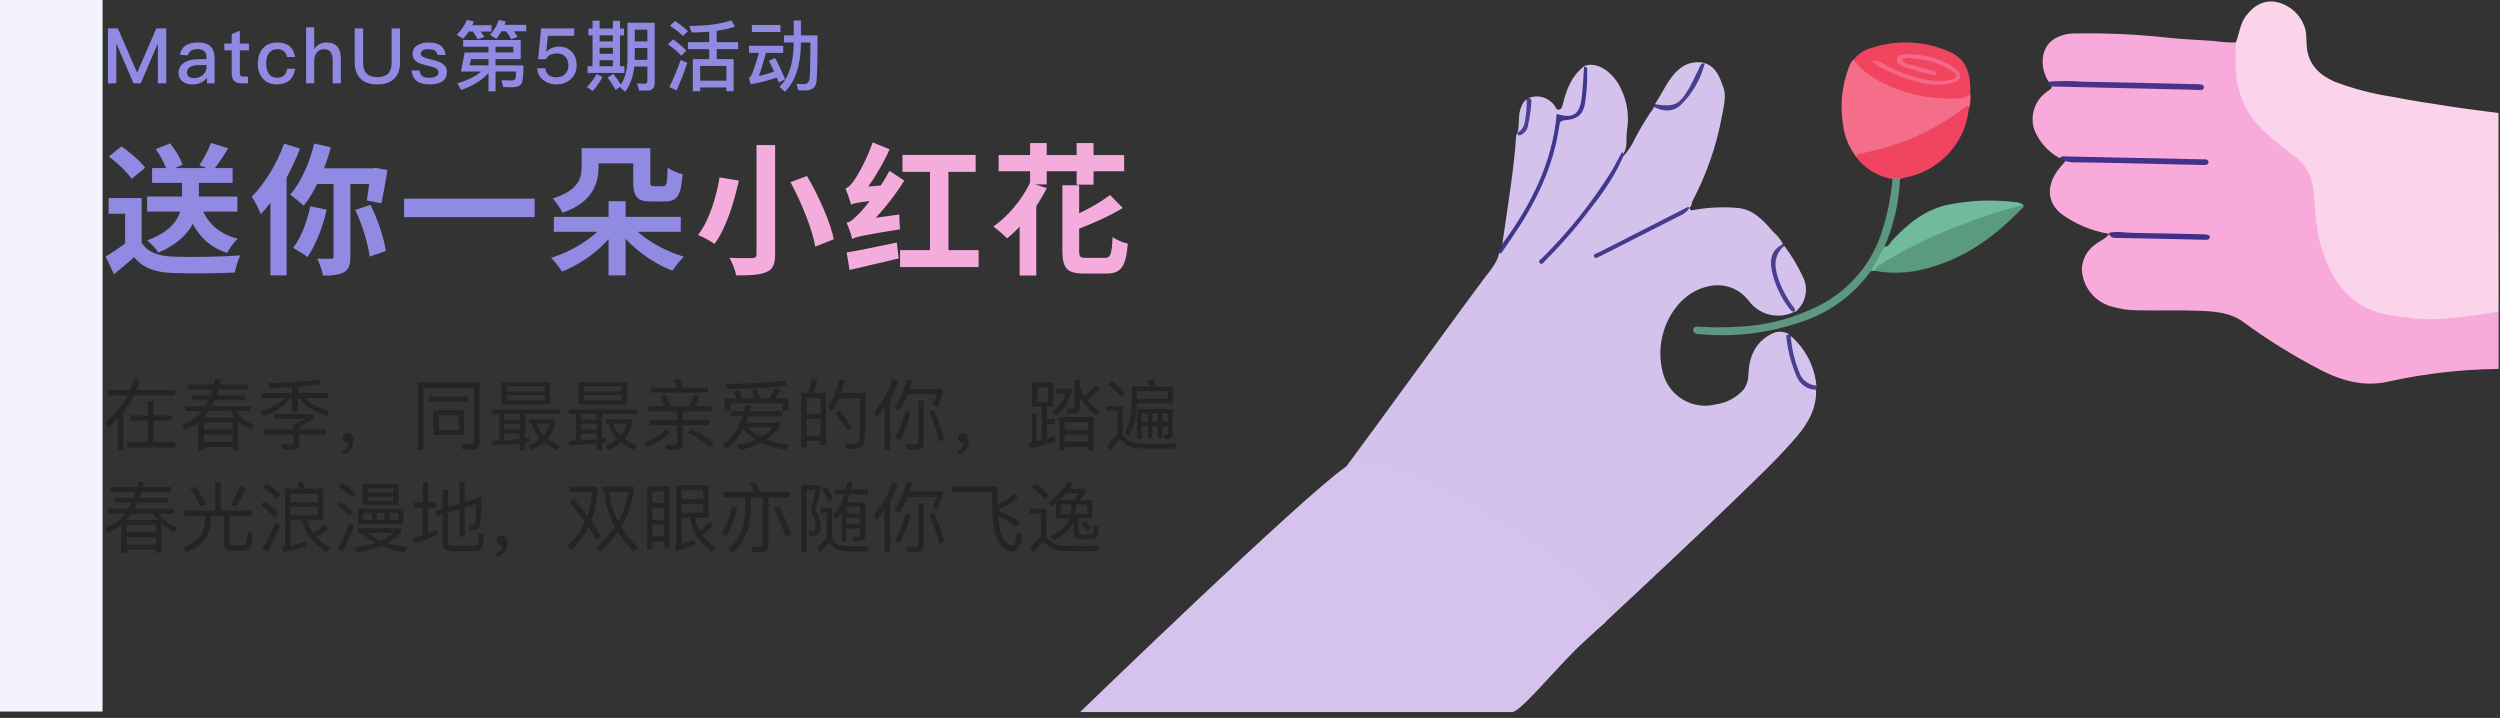 <svg width="390" height="112" viewBox="0 0 390 112" fill="none" xmlns="http://www.w3.org/2000/svg">
<rect x="0" y="0" width="390" height="112" fill="#333333" stroke="none"/>
<rect width="16" height="111" fill="#F3F4FB"/>
<path d="M20.308 64.788V65.628H23.056V68.94H19.816V69.792H27.34V68.94H23.932V65.628H26.8V64.788H23.932V62.556H23.056V64.788H20.308ZM18.376 65.316V70.236H19.228V64.332C19.876 63.516 20.44 62.628 20.908 61.68H27.328V60.828H21.292C21.508 60.312 21.688 59.772 21.856 59.22L20.956 59.112C20.788 59.7 20.572 60.276 20.332 60.828H16.84V61.68H19.924C19.084 63.276 17.92 64.692 16.42 65.928L16.96 66.636C17.464 66.216 17.932 65.772 18.376 65.316ZM29.284 59.976V60.732H33.172C33.076 61.044 32.968 61.356 32.86 61.668H29.872V62.424H32.536C32.38 62.748 32.212 63.06 32.032 63.36H28.888V64.128H31.492C30.676 65.148 29.656 65.892 28.42 66.372L28.852 67.092C29.596 66.78 30.292 66.372 30.916 65.868V70.248H31.768V69.732H36.304V70.224H37.156V65.676C37.708 66.192 38.392 66.648 39.232 67.044L39.604 66.276C38.32 65.748 37.372 65.028 36.772 64.128H39.112V63.36H32.992C33.16 63.06 33.316 62.748 33.46 62.424H38.164V61.668H33.76C33.868 61.38 33.976 61.068 34.072 60.732H38.716V59.976H34.276C34.336 59.712 34.396 59.448 34.444 59.184L33.556 59.1L33.376 59.976H29.284ZM36.616 65.124H31.72C31.996 64.824 32.26 64.488 32.512 64.128H35.932C36.112 64.464 36.34 64.8 36.616 65.124ZM31.768 68.964V67.788H36.304V68.964H31.768ZM31.768 67.032V65.88H36.304V67.032H31.768ZM45.556 60.408V61.308H40.852V62.1H44.416C43.72 62.868 42.46 63.552 40.636 64.164L41.104 64.92C43.156 64.128 44.548 63.18 45.292 62.1H45.556V64.14H46.444V62.1H46.708C47.524 63.252 48.952 64.176 50.992 64.884L51.376 64.08C49.624 63.6 48.352 62.94 47.548 62.1H51.148V61.308H46.444V60.348C47.812 60.252 49 60.096 50.032 59.904L49.648 59.232C47.56 59.568 44.944 59.748 41.8 59.76L42.052 60.492C43.3 60.492 44.476 60.456 45.556 60.408ZM41.08 66.996V67.788H45.832V68.88C45.832 69.204 45.652 69.372 45.316 69.372C44.812 69.372 44.344 69.36 43.912 69.348L44.128 70.128H45.616C46.336 70.128 46.708 69.804 46.708 69.156V67.788H50.908V66.996H46.708V66.624C47.5 66.204 48.22 65.772 48.868 65.34V64.584H42.796V65.34H47.716C47.284 65.58 46.66 65.904 45.832 66.288V66.996H41.08ZM54.232 67.572C53.992 67.572 53.812 67.632 53.668 67.776C53.524 67.908 53.452 68.088 53.452 68.316C53.452 68.52 53.524 68.7 53.668 68.844C53.812 68.988 53.98 69.06 54.184 69.06C54.304 69.06 54.4 69.036 54.448 69.012C54.448 69.3 54.364 69.564 54.184 69.816C53.992 70.056 53.74 70.236 53.428 70.344V70.932C53.932 70.8 54.352 70.536 54.664 70.152C54.976 69.744 55.132 69.276 55.132 68.748C55.132 68.4 55.048 68.124 54.892 67.908C54.724 67.68 54.496 67.572 54.232 67.572ZM73.768 70.152C74.464 70.152 74.812 69.756 74.812 68.976V59.664H65.188V70.188H66.052V60.504H73.948V68.784C73.948 69.144 73.792 69.324 73.492 69.324L71.932 69.288L72.172 70.152H73.768ZM66.928 61.884V62.688H73.084V61.884H66.928ZM67.6 63.984V67.848H72.412V63.984H67.6ZM71.572 67.08H68.44V64.764H71.572V67.08ZM76.72 63.876V64.572H77.872V68.724L76.756 68.772L76.864 69.516C78.532 69.42 79.936 69.3 81.076 69.168V70.224H81.916V69.06C82.156 69.012 82.396 68.976 82.612 68.94V68.256C82.396 68.292 82.156 68.328 81.916 68.364V64.572H87.304V63.876H76.72ZM78.652 68.688V67.656H81.076V68.472C80.356 68.556 79.54 68.628 78.652 68.688ZM78.652 67.02V66.12H81.076V67.02H78.652ZM78.652 65.472V64.572H81.076V65.472H78.652ZM78.244 59.628V63.084H85.828V59.628H78.244ZM85 62.46H79.072V61.656H85V62.46ZM79.072 61.044V60.276H85V61.044H79.072ZM82.924 66.084C83.164 66.96 83.608 67.74 84.28 68.436C83.764 68.868 83.14 69.228 82.42 69.54L82.864 70.212C83.644 69.876 84.316 69.468 84.868 68.988C85.408 69.432 86.08 69.84 86.872 70.212L87.316 69.492C86.572 69.18 85.948 68.832 85.42 68.436C85.996 67.764 86.404 66.972 86.632 66.048V65.376H82.54V66.084H82.924ZM84.808 67.92C84.256 67.38 83.884 66.768 83.668 66.084H85.852C85.636 66.756 85.288 67.368 84.808 67.92ZM88.72 63.876V64.572H89.872V68.724L88.756 68.772L88.864 69.516C90.532 69.42 91.936 69.3 93.076 69.168V70.224H93.916V69.06C94.156 69.012 94.396 68.976 94.612 68.94V68.256C94.396 68.292 94.156 68.328 93.916 68.364V64.572H99.304V63.876H88.72ZM90.652 68.688V67.656H93.076V68.472C92.356 68.556 91.54 68.628 90.652 68.688ZM90.652 67.02V66.12H93.076V67.02H90.652ZM90.652 65.472V64.572H93.076V65.472H90.652ZM90.244 59.628V63.084H97.828V59.628H90.244ZM97 62.46H91.072V61.656H97V62.46ZM91.072 61.044V60.276H97V61.044H91.072ZM94.924 66.084C95.164 66.96 95.608 67.74 96.28 68.436C95.764 68.868 95.14 69.228 94.42 69.54L94.864 70.212C95.644 69.876 96.316 69.468 96.868 68.988C97.408 69.432 98.08 69.84 98.872 70.212L99.316 69.492C98.572 69.18 97.948 68.832 97.42 68.436C97.996 67.764 98.404 66.972 98.632 66.048V65.376H94.54V66.084H94.924ZM96.808 67.92C96.256 67.38 95.884 66.768 95.668 66.084H97.852C97.636 66.756 97.288 67.368 96.808 67.92ZM107.824 66.876L107.392 67.524C108.568 68.076 109.732 68.844 110.86 69.804L111.316 69.072C110.26 68.208 109.096 67.476 107.824 66.876ZM103.996 66.876C103.108 67.74 101.992 68.436 100.636 68.964L100.996 69.744C102.412 69.144 103.6 68.388 104.536 67.488L103.996 66.876ZM106.048 59.136L105.136 59.28C105.316 59.64 105.484 60.036 105.64 60.468H101.572V61.248H110.452V60.468H106.516C106.372 59.964 106.216 59.52 106.048 59.136ZM100.996 63.36V64.176H105.628V65.556H101.368V66.336H105.628V68.856C105.628 69.24 105.436 69.432 105.052 69.432C104.656 69.432 104.236 69.408 103.804 69.372L103.984 70.2H105.352C106.096 70.2 106.48 69.828 106.48 69.084V66.336H110.632V65.556H106.48V64.176H111.016V63.36H108.364C108.628 62.928 108.88 62.424 109.108 61.872L108.28 61.584C108.052 62.208 107.788 62.796 107.476 63.36H104.644C104.38 62.676 104.104 62.088 103.792 61.608L102.988 61.908C103.288 62.364 103.54 62.856 103.756 63.36H100.996ZM122.98 62.148H120.964C121.228 61.764 121.468 61.332 121.684 60.84L120.856 60.54C120.64 61.104 120.376 61.644 120.064 62.148H118.528C118.396 61.644 118.252 61.188 118.096 60.792L117.256 60.924C117.412 61.284 117.556 61.692 117.688 62.148H115.72C115.588 61.68 115.456 61.26 115.324 60.888L114.472 61.02C114.616 61.368 114.748 61.74 114.868 62.148H113.044V64.128H113.932V62.928H122.092V64.128H122.98V62.148ZM122.332 59.376C119.908 59.7 116.848 59.868 113.164 59.88L113.428 60.684C117.316 60.684 120.424 60.492 122.764 60.132L122.332 59.376ZM116.236 63.228C116.176 63.54 116.116 63.84 116.044 64.152H113.968V64.944H115.828C115.228 66.84 114.196 68.292 112.756 69.324L113.176 70.068C114.292 69.324 115.192 68.304 115.888 66.984C116.512 67.596 117.208 68.124 117.976 68.58C117.124 68.988 116.14 69.276 115.024 69.456L115.408 70.224C116.62 70.008 117.76 69.6 118.816 69.024C119.968 69.588 121.24 69.972 122.656 70.164L123.04 69.384C121.792 69.24 120.652 68.952 119.596 68.544C120.4 67.992 121.084 67.332 121.648 66.576V65.928H116.368C116.488 65.616 116.596 65.28 116.704 64.944H122.068V64.152H116.92C116.98 63.888 117.04 63.624 117.088 63.336L116.236 63.228ZM116.536 66.672H120.616C120.1 67.212 119.476 67.704 118.744 68.16C117.94 67.752 117.208 67.248 116.536 66.672ZM128.848 61.272H126.916C127.156 60.672 127.336 60.012 127.48 59.304L126.616 59.184C126.508 59.904 126.34 60.6 126.1 61.272H124.984V69.804H125.824V68.772H128.008V69.456H128.848V61.272ZM125.824 67.968V65.34H128.008V67.968H125.824ZM125.824 64.56V62.088H128.008V64.56H125.824ZM130.936 64.056L130.24 64.488C131.068 65.472 131.728 66.36 132.22 67.152L132.904 66.672C132.448 65.928 131.8 65.052 130.936 64.056ZM135.052 61.284H131.224C131.44 60.66 131.608 59.988 131.752 59.28L130.9 59.172C130.588 60.876 130.024 62.316 129.184 63.492L129.7 64.176C130.168 63.564 130.564 62.88 130.9 62.124H134.2C134.176 65.58 134.128 67.656 134.056 68.328C133.96 68.94 133.636 69.252 133.072 69.252C132.7 69.252 132.268 69.24 131.764 69.216L131.968 70.008C132.544 70.032 132.952 70.056 133.192 70.056C134.2 70.056 134.752 69.588 134.872 68.676C134.992 67.74 135.052 65.268 135.052 61.284ZM137.992 63.54V70.2H138.856V62.208C139.336 61.368 139.732 60.468 140.044 59.52L139.24 59.136C138.652 61.032 137.704 62.724 136.408 64.188L136.684 65.1C137.152 64.608 137.584 64.092 137.992 63.54ZM145.72 63.972L144.952 64.224C145.54 65.568 146.08 67.128 146.56 68.88L147.316 68.544C146.86 66.912 146.332 65.388 145.72 63.972ZM141.592 61.5H146.14C145.96 62.124 145.732 62.676 145.456 63.18L146.284 63.42C146.584 62.7 146.824 61.968 147.016 61.224V60.66H141.904C142.048 60.24 142.192 59.796 142.312 59.328L141.496 59.16C141.088 60.78 140.428 62.256 139.516 63.588L140.26 64.044C140.764 63.276 141.208 62.436 141.592 61.5ZM143.092 70.116C143.752 70.116 144.088 69.78 144.088 69.108V62.508H143.248V68.892C143.248 69.204 143.092 69.36 142.792 69.36C142.336 69.36 141.844 69.336 141.34 69.3L141.52 70.116H143.092ZM141.292 64.068C140.8 65.82 140.224 67.26 139.576 68.388L140.38 68.676C141.076 67.416 141.64 65.952 142.072 64.284L141.292 64.068ZM150.232 67.572C149.992 67.572 149.812 67.632 149.668 67.776C149.524 67.908 149.452 68.088 149.452 68.316C149.452 68.52 149.524 68.7 149.668 68.844C149.812 68.988 149.98 69.06 150.184 69.06C150.304 69.06 150.4 69.036 150.448 69.012C150.448 69.3 150.364 69.564 150.184 69.816C149.992 70.056 149.74 70.236 149.428 70.344V70.932C149.932 70.8 150.352 70.536 150.664 70.152C150.976 69.744 151.132 69.276 151.132 68.748C151.132 68.4 151.048 68.124 150.892 67.908C150.724 67.68 150.496 67.572 150.232 67.572ZM160.972 59.676V63.468H162.52V68.652C162.256 68.724 161.98 68.784 161.692 68.856V64.476H160.972V69.012L160.444 69.12L160.684 69.948C162.172 69.624 163.468 69.264 164.596 68.88V68.04C164.188 68.184 163.756 68.316 163.312 68.436V66.156H164.548V65.364H163.312V63.468H164.308V59.676H160.972ZM163.492 62.676H161.788V60.456H163.492V62.676ZM166.084 67.788H169.756V68.904H166.084V67.788ZM169.756 69.708V70.224H170.596V65.04H165.244V70.224H166.084V69.708H169.756ZM169.756 67.044H166.084V65.82H169.756V67.044ZM167.56 64.5C168.172 64.5 168.484 64.176 168.484 63.528V61.908C169.048 63.012 169.924 63.984 171.112 64.848L171.604 64.14C170.788 63.66 170.116 63.084 169.564 62.388C170.236 61.908 170.896 61.32 171.532 60.624L170.884 60.132C170.368 60.756 169.792 61.308 169.144 61.8C168.88 61.392 168.664 60.96 168.484 60.504V59.22H167.668V63.312C167.668 63.624 167.536 63.78 167.284 63.78C167.008 63.78 166.72 63.756 166.42 63.72L166.6 64.5H167.56ZM164.704 60.636V61.38H166.276C165.88 62.592 165.16 63.528 164.128 64.188L164.608 64.848C165.856 64.02 166.696 62.82 167.116 61.248V60.636H164.704ZM173.44 59.388L172.852 59.952C173.692 60.624 174.352 61.26 174.832 61.86L175.432 61.26C174.892 60.636 174.232 60.012 173.44 59.388ZM180.508 69.996H183.256L183.46 69.156C183.148 69.18 182.692 69.192 182.116 69.204C181.528 69.204 180.952 69.216 180.388 69.216C179.452 69.216 178.66 69.204 178.024 69.192C177.304 69.168 176.764 69.084 176.392 68.928C176.056 68.76 175.744 68.496 175.456 68.16C175.36 68.052 175.264 67.968 175.168 67.896V63.36H172.648V64.152H174.34V67.836C173.86 68.052 173.308 68.652 172.684 69.636L173.332 70.224C173.98 69.144 174.448 68.604 174.736 68.604C174.88 68.604 175.036 68.7 175.204 68.904C175.576 69.336 175.996 69.624 176.476 69.768C176.956 69.888 177.592 69.96 178.36 69.972C179.128 69.984 179.848 69.996 180.508 69.996ZM182.212 68.508C182.704 68.508 182.956 68.256 182.956 67.752V63.816H177.364V68.508H178.096V66.492H179.056V68.376H179.728V66.492H180.616V68.376H181.288V66.492H182.224V67.596C182.224 67.764 182.14 67.848 181.972 67.848L181.492 67.812L181.684 68.508H182.212ZM178.096 65.796V64.536H179.056V65.796H178.096ZM179.728 64.536H180.616V65.796H179.728V64.536ZM181.288 64.536H182.224V65.796H181.288V64.536ZM182.212 61.032V62.208H177.34V61.032H182.212ZM177.328 62.916H182.98V60.288H180.244C180.124 59.856 179.992 59.484 179.872 59.148L178.972 59.292C179.14 59.592 179.284 59.928 179.404 60.288H176.548V62.628C176.536 64.632 176.2 66.276 175.528 67.548L176.128 68.088C176.884 66.648 177.28 64.92 177.328 62.916ZM17.284 75.976V76.732H21.172C21.076 77.044 20.968 77.356 20.86 77.668H17.872V78.424H20.536C20.38 78.748 20.212 79.06 20.032 79.36H16.888V80.128H19.492C18.676 81.148 17.656 81.892 16.42 82.372L16.852 83.092C17.596 82.78 18.292 82.372 18.916 81.868V86.248H19.768V85.732H24.304V86.224H25.156V81.676C25.708 82.192 26.392 82.648 27.232 83.044L27.604 82.276C26.32 81.748 25.372 81.028 24.772 80.128H27.112V79.36H20.992C21.16 79.06 21.316 78.748 21.46 78.424H26.164V77.668H21.76C21.868 77.38 21.976 77.068 22.072 76.732H26.716V75.976H22.276C22.336 75.712 22.396 75.448 22.444 75.184L21.556 75.1L21.376 75.976H17.284ZM24.616 81.124H19.72C19.996 80.824 20.26 80.488 20.512 80.128H23.932C24.112 80.464 24.34 80.8 24.616 81.124ZM19.768 84.964V83.788H24.304V84.964H19.768ZM19.768 83.032V81.88H24.304V83.032H19.768ZM33.556 75.208V79.66H28.768V80.512H32.032V80.596C32.008 81.832 31.744 82.84 31.264 83.608C30.736 84.352 29.824 84.94 28.504 85.396L28.996 86.164C30.352 85.696 31.336 85.048 31.936 84.208C32.548 83.296 32.872 82.096 32.908 80.596V80.512H34.936V84.712C34.936 85.492 35.296 85.888 36.04 85.888H37.912C38.392 85.888 38.74 85.768 38.956 85.528C39.196 85.264 39.364 84.496 39.448 83.224L38.62 82.96C38.572 83.992 38.476 84.604 38.332 84.82C38.212 84.988 38.02 85.072 37.756 85.072H36.304C35.968 85.072 35.8 84.892 35.8 84.532V80.512H39.244V79.66H34.444V75.208H33.556ZM37.54 75.784C37.144 76.72 36.616 77.68 35.956 78.64L36.736 79.036C37.396 78.112 37.936 77.152 38.344 76.168L37.54 75.784ZM30.496 75.892L29.68 76.276C30.268 77.092 30.832 78.004 31.36 79.036L32.164 78.64C31.636 77.644 31.084 76.732 30.496 75.892ZM50.584 81.844C50.032 82.42 49.444 82.864 48.832 83.152C48.424 82.552 48.148 81.892 47.98 81.172H50.404V76.24H47.692C47.512 75.832 47.32 75.46 47.128 75.148L46.264 75.292C46.468 75.58 46.66 75.892 46.828 76.24H44.464V84.964C44.464 85.144 44.308 85.276 44.008 85.348L44.2 86.128C45.7 85.84 46.948 85.54 47.932 85.228L47.74 84.448C46.924 84.736 46.108 84.976 45.292 85.168V81.172H47.176C47.62 83.296 48.904 84.964 51.028 86.164L51.496 85.432C50.608 84.964 49.876 84.412 49.312 83.764C50.008 83.452 50.62 82.996 51.16 82.42L50.584 81.844ZM41.56 75.376L40.948 75.976C41.896 76.624 42.64 77.224 43.18 77.8L43.792 77.176C43.192 76.576 42.448 75.976 41.56 75.376ZM41.26 78.196L40.648 78.784C41.548 79.432 42.256 80.044 42.76 80.62L43.372 80.008C42.808 79.408 42.1 78.796 41.26 78.196ZM42.952 81.532C42.364 82.948 41.68 84.34 40.9 85.696L41.764 86.068C42.484 84.748 43.132 83.344 43.72 81.844L42.952 81.532ZM45.292 79.096H49.564V80.392H45.292V79.096ZM49.564 78.352H45.292V77.032H49.564V78.352ZM53.404 75.34L52.828 75.892C53.716 76.492 54.412 77.068 54.916 77.608L55.516 77.008C54.94 76.456 54.244 75.892 53.404 75.34ZM53.164 78.292L52.588 78.844C53.428 79.444 54.076 80.008 54.556 80.536L55.156 79.936C54.616 79.384 53.956 78.844 53.164 78.292ZM54.472 81.664C53.992 83.032 53.416 84.364 52.744 85.66L53.536 86.02C54.16 84.748 54.736 83.392 55.24 81.952L54.472 81.664ZM56.572 75.532V78.772H62.2V75.532H56.572ZM61.372 78.124H57.424V77.476H61.372V78.124ZM57.424 76.864V76.18H61.372V76.864H57.424ZM55.852 79.36V81.772H62.908V79.36H55.852ZM62.116 81.112H60.748V80.008H62.116V81.112ZM60.004 81.112H58.756V80.008H60.004V81.112ZM58.012 81.112H56.632V80.008H58.012V81.112ZM56.5 83.152C57.04 83.728 57.724 84.244 58.564 84.688C57.604 85.024 56.524 85.264 55.3 85.42L55.672 86.176C57.136 85.96 58.432 85.612 59.536 85.144C60.52 85.552 61.696 85.888 63.052 86.128L63.544 85.408C62.392 85.228 61.36 84.988 60.448 84.7C61.276 84.244 61.984 83.704 62.572 83.056V82.408H55.852V83.152H56.5ZM59.452 84.34C58.636 84.004 57.964 83.608 57.412 83.152H61.372C60.82 83.608 60.184 84.004 59.452 84.34ZM75.076 77.512L72.496 78.304V75.196H71.656V78.568L69.904 79.108V76.42H69.064V79.372L68.056 79.684V80.524L69.064 80.212V84.784C69.064 85.576 69.46 85.984 70.264 85.984H74.056C74.5 85.984 74.824 85.864 75.028 85.636C75.268 85.372 75.424 84.64 75.508 83.428L74.704 83.176C74.656 84.148 74.56 84.736 74.428 84.928C74.332 85.084 74.152 85.168 73.9 85.168H70.528C70.108 85.168 69.904 84.976 69.904 84.616V79.96L71.656 79.432V83.716H72.496V79.18L74.248 78.652C74.236 80.284 74.2 81.232 74.14 81.484C74.068 81.748 73.864 81.88 73.54 81.88C73.396 81.88 73.228 81.868 73.048 81.856L73.288 82.708H73.36C74.26 82.708 74.776 82.444 74.896 81.94C75.016 81.412 75.076 79.936 75.076 77.512ZM68.212 82.612C67.756 82.828 67.276 83.032 66.796 83.212V79.228H68.044V78.388H66.796V75.292H65.944V78.388H64.576V79.228H65.944V83.5C65.44 83.644 64.936 83.776 64.432 83.884L64.648 84.748C65.92 84.412 67.108 83.98 68.212 83.464V82.612ZM78.232 83.572C77.992 83.572 77.812 83.632 77.668 83.776C77.524 83.908 77.452 84.088 77.452 84.316C77.452 84.52 77.524 84.7 77.668 84.844C77.812 84.988 77.98 85.06 78.184 85.06C78.304 85.06 78.4 85.036 78.448 85.012C78.448 85.3 78.364 85.564 78.184 85.816C77.992 86.056 77.74 86.236 77.428 86.344V86.932C77.932 86.8 78.352 86.536 78.664 86.152C78.976 85.744 79.132 85.276 79.132 84.748C79.132 84.4 79.048 84.124 78.892 83.908C78.724 83.68 78.496 83.572 78.232 83.572ZM89.536 77.824L88.912 78.424C89.776 79.444 90.556 80.44 91.252 81.412C90.604 82.852 89.692 84.1 88.516 85.132L89.104 85.804C90.256 84.796 91.156 83.608 91.828 82.252C92.284 82.948 92.704 83.62 93.064 84.292L93.724 83.62C93.268 82.852 92.776 82.072 92.236 81.304C92.776 79.9 93.088 78.328 93.184 76.576V75.916H88.852V76.744H92.356C92.26 78.064 92.008 79.3 91.624 80.452C90.976 79.576 90.28 78.7 89.536 77.824ZM93.928 75.916V76.744H94.324C94.432 78.604 94.96 80.404 95.908 82.156C95.14 83.284 94.18 84.364 93.028 85.384L93.616 86.104C94.696 85.108 95.62 84.064 96.388 82.972C97.036 84.028 97.876 85.072 98.884 86.104L99.484 85.396C98.428 84.352 97.576 83.284 96.904 82.18C97.948 80.452 98.596 78.628 98.86 76.684V75.916H93.928ZM95.104 76.744H98.044C97.78 78.364 97.24 79.9 96.424 81.34C95.644 79.852 95.2 78.328 95.104 76.744ZM107.644 80.764C108.028 83.02 109.168 84.796 111.052 86.08L111.532 85.324C110.704 84.796 110.032 84.16 109.504 83.416C110.152 83.068 110.728 82.564 111.232 81.904L110.704 81.376C110.2 82.012 109.672 82.48 109.12 82.792C108.784 82.18 108.556 81.508 108.424 80.764H110.536V75.676H105.508V84.952C105.508 85.108 105.412 85.228 105.244 85.3L105.424 85.984C106.66 85.66 107.68 85.324 108.496 84.976L108.304 84.22C107.656 84.508 107.008 84.736 106.348 84.916V80.764H107.644ZM104.428 75.844H100.948V85.66H101.776V84.472H103.588V85.384H104.428V75.844ZM101.776 83.656V81.844H103.588V83.656H101.776ZM101.776 81.064V79.252H103.588V81.064H101.776ZM101.776 78.46V76.66H103.588V78.46H101.776ZM106.348 78.64H109.696V79.996H106.348V78.64ZM109.696 77.872H106.348V76.468H109.696V77.872ZM114.208 79.012C113.872 80.524 113.32 81.904 112.552 83.152L113.32 83.644C114.064 82.396 114.652 80.92 115.06 79.192L114.208 79.012ZM121.528 78.976L120.7 79.252C121.384 80.548 122.008 82.048 122.572 83.74L123.4 83.38C122.86 81.82 122.236 80.356 121.528 78.976ZM117.88 75.22L116.932 75.376C117.172 75.784 117.4 76.24 117.604 76.744H112.852V77.584H116.248V79.432C116.224 82.264 115.336 84.328 113.596 85.624L114.232 86.188C116.104 84.772 117.052 82.516 117.1 79.432V77.584H119.008V84.664C119.008 85.108 118.792 85.336 118.36 85.336C117.976 85.336 117.58 85.312 117.172 85.276L117.352 86.104H118.66C119.464 86.104 119.872 85.696 119.872 84.88V77.584H123.172V76.744H118.528C118.312 76.168 118.096 75.664 117.88 75.22ZM124.996 75.676V86.116H125.8V76.444H127.216C127.036 77.392 126.772 78.448 126.436 79.612C126.976 80.548 127.252 81.4 127.252 82.144C127.252 82.408 127.204 82.588 127.132 82.696C127.036 82.792 126.904 82.852 126.724 82.876C126.556 82.876 126.34 82.864 126.088 82.84L126.34 83.644C127.012 83.632 127.48 83.488 127.756 83.212C127.948 83.008 128.044 82.648 128.044 82.144C128.008 81.4 127.732 80.512 127.216 79.492C127.528 78.388 127.792 77.332 128.008 76.324V75.676H124.996ZM128.896 75.892L128.26 76.288C128.716 76.984 129.076 77.632 129.352 78.232L129.988 77.776C129.736 77.248 129.376 76.612 128.896 75.892ZM133.156 85.204C132.736 85.204 132.316 85.192 131.896 85.18C131.452 85.156 131.068 85.072 130.756 84.94C130.396 84.76 130.108 84.52 129.892 84.22C129.868 84.196 129.832 84.16 129.808 84.124V79.228H127.984V79.996H129.004V84.004C128.584 84.196 128.08 84.712 127.48 85.528L127.996 86.176C128.668 85.216 129.124 84.748 129.364 84.748C129.472 84.748 129.604 84.832 129.748 85.012C130.012 85.348 130.336 85.6 130.72 85.756C131.104 85.888 131.56 85.96 132.076 85.972C132.412 85.984 132.76 85.996 133.096 85.996H135.268L135.484 85.18C134.752 85.192 133.972 85.204 133.156 85.204ZM130.276 76.348V77.14H131.74C131.356 78.472 130.768 79.564 129.976 80.416L130.42 80.992C130.732 80.704 131.02 80.356 131.296 79.96V84.496H132.04V82.468H134.176V83.38C134.176 83.632 134.068 83.764 133.864 83.764C133.6 83.764 133.336 83.74 133.048 83.716L133.24 84.46H134.116C134.668 84.436 134.956 84.16 134.956 83.632V78.34H132.148C132.292 77.968 132.436 77.572 132.556 77.14H135.424V76.348H132.772C132.844 76.012 132.916 75.676 132.988 75.316L132.148 75.208C132.088 75.592 132.016 75.964 131.944 76.348H130.276ZM132.04 80.788H134.176V81.772H132.04V80.788ZM134.176 80.092H132.04V79.024H134.176V80.092ZM137.992 79.54V86.2H138.856V78.208C139.336 77.368 139.732 76.468 140.044 75.52L139.24 75.136C138.652 77.032 137.704 78.724 136.408 80.188L136.684 81.1C137.152 80.608 137.584 80.092 137.992 79.54ZM145.72 79.972L144.952 80.224C145.54 81.568 146.08 83.128 146.56 84.88L147.316 84.544C146.86 82.912 146.332 81.388 145.72 79.972ZM141.592 77.5H146.14C145.96 78.124 145.732 78.676 145.456 79.18L146.284 79.42C146.584 78.7 146.824 77.968 147.016 77.224V76.66H141.904C142.048 76.24 142.192 75.796 142.312 75.328L141.496 75.16C141.088 76.78 140.428 78.256 139.516 79.588L140.26 80.044C140.764 79.276 141.208 78.436 141.592 77.5ZM143.092 86.116C143.752 86.116 144.088 85.78 144.088 85.108V78.508H143.248V84.892C143.248 85.204 143.092 85.36 142.792 85.36C142.336 85.36 141.844 85.336 141.34 85.3L141.52 86.116H143.092ZM141.292 80.068C140.8 81.82 140.224 83.26 139.576 84.388L140.38 84.676C141.076 83.416 141.64 81.952 142.072 80.284L141.292 80.068ZM158.284 76.948C157.48 77.656 156.592 78.244 155.62 78.712C155.596 78.1 155.584 77.44 155.584 76.732V75.892H148.444V76.756H154.72C154.72 80.56 155.032 83.056 155.656 84.244C156.268 85.408 157.036 85.996 157.948 86.008C158.224 86.008 158.488 85.876 158.752 85.636C159.1 85.18 159.328 84.424 159.448 83.392L158.62 83.116C158.548 83.932 158.452 84.472 158.332 84.712C158.212 84.952 158.068 85.072 157.9 85.084C157.3 85.06 156.76 84.568 156.304 83.584C156.016 82.996 155.824 81.952 155.716 80.44C156.7 80.908 157.66 81.508 158.596 82.24L159.1 81.484C158.044 80.752 156.904 80.116 155.656 79.588V79.564C156.832 79.048 157.864 78.4 158.776 77.632L158.284 76.948ZM164.704 78.484V80.86H166.78C166.66 81.208 166.528 81.508 166.36 81.772C165.856 82.492 165.016 83.128 163.84 83.656L164.38 84.328C165.64 83.704 166.54 82.972 167.08 82.12C167.224 81.88 167.356 81.592 167.476 81.268V83.128C167.476 83.8 167.788 84.136 168.424 84.136H170.212C170.572 84.136 170.848 84.04 171.016 83.872C171.208 83.668 171.34 83.092 171.412 82.144L170.704 81.904C170.656 82.624 170.584 83.068 170.488 83.212C170.416 83.332 170.272 83.392 170.068 83.392H168.652C168.376 83.392 168.244 83.248 168.244 82.96V80.86H170.404V78.016H168.436C168.748 77.692 169.072 77.296 169.396 76.84V76.252H166.84C167.032 75.976 167.212 75.676 167.404 75.364L166.612 75.184C165.808 76.492 164.788 77.548 163.54 78.352L164.044 78.976C164.26 78.832 164.476 78.664 164.704 78.484ZM166.288 76.948H168.424C168.088 77.356 167.764 77.704 167.428 78.016H165.256C165.616 77.68 165.964 77.332 166.288 76.948ZM169.6 80.14H167.764C167.836 79.708 167.896 79.24 167.944 78.712H169.6V80.14ZM166.972 80.14H165.484V78.712H167.176C167.128 79.228 167.068 79.708 166.972 80.14ZM169.072 81.28L168.616 81.724C169.072 82.108 169.444 82.468 169.708 82.816L170.188 82.324C169.888 81.976 169.516 81.628 169.072 81.28ZM161.512 75.388L160.924 75.952C161.8 76.624 162.484 77.248 162.988 77.836L163.6 77.248C163.036 76.624 162.34 76.012 161.512 75.388ZM168.58 85.984H171.256L171.472 85.12C171.16 85.144 170.716 85.156 170.152 85.168C169.576 85.18 169.012 85.192 168.46 85.192C167.512 85.192 166.72 85.18 166.084 85.168C165.376 85.144 164.836 85.048 164.452 84.88C164.116 84.724 163.804 84.472 163.516 84.124C163.408 84.004 163.312 83.92 163.216 83.848V79.36H160.648V80.152H162.412V83.8C161.92 83.992 161.344 84.604 160.684 85.636L161.332 86.224C162.016 85.12 162.496 84.568 162.784 84.568C162.94 84.568 163.096 84.664 163.264 84.868C163.624 85.3 164.056 85.6 164.536 85.744C165.016 85.876 165.652 85.948 166.432 85.96C167.2 85.972 167.92 85.984 168.58 85.984Z" fill="black" fill-opacity="0.3"/>
<path d="M319.566 12.734C318.04 10.218 318.454 7.243 320.564 6.013C321.449 5.51 322.447 5.239 323.466 5.225C328.386 5.125 333.308 5.344 338.199 5.882C340.564 6.135 342.909 6.22 345.321 6.389C346.475 6.56 347.64 6.641 348.806 6.633C349.409 7.393 349.145 8.285 349.136 9.111C349.059 11.458 349.486 13.794 350.389 15.963C351.417 18.174 352.965 20.105 354.901 21.594C355.777 22.308 356.644 23.04 357.595 23.669C360.242 25.424 361.316 27.921 361.429 31.027C361.467 34.036 361.969 37.022 362.918 39.878C363.434 41.272 364.11 42.601 364.934 43.839C367.289 47.5 370.944 48.748 375.004 49.227C379.532 49.651 384.099 49.395 388.55 48.467C388.754 48.393 388.973 48.37 389.188 48.399C389.403 48.429 389.608 48.51 389.784 48.636V57.552C384.081 57.613 378.399 58.258 372.828 59.477C368.956 60.415 365.424 59.477 362.004 57.703C357.777 55.521 353.729 53.01 349.899 50.194C347.836 48.701 345.358 48.57 342.947 48.476C339.819 48.354 336.682 48.476 333.527 48.41C332.041 48.414 330.563 48.189 329.146 47.744C327.91 47.348 326.827 46.582 326.043 45.551C325.26 44.52 324.814 43.273 324.766 41.981C324.793 41.219 324.998 40.474 325.365 39.804C325.731 39.135 326.248 38.559 326.876 38.123C327.573 37.569 328.477 37.279 329.005 36.509C329.212 36.978 329.58 36.856 329.947 36.828C331.482 36.715 332.999 36.969 334.525 37.006C337.493 37.091 340.469 37.006 343.437 37.006C338.557 36.556 333.63 37.157 328.751 36.434C326.17 35.972 323.728 34.932 321.61 33.393C319.208 31.515 319.18 28.7 321.431 26.034C321.676 25.734 321.94 25.443 322.194 25.152C322.317 25.053 322.47 25 322.627 25.002C326.038 25.077 329.457 24.87 332.858 25.105C335.684 25.302 338.51 25.189 341.336 25.264H343.22C335.91 24.983 328.59 25.039 321.29 24.654C319.559 23.723 318.197 22.234 317.427 20.43C317.014 19.348 316.975 18.16 317.316 17.053C317.657 15.946 318.359 14.984 319.311 14.32C319.613 14.076 320.027 13.963 320.084 13.494C320.348 13.109 320.753 13.137 321.139 13.147C328.035 13.316 334.93 13.532 341.864 13.569C342.137 13.569 342.4 13.644 342.806 13.626C340.724 13.447 338.811 13.325 336.89 13.344C331.671 13.391 326.471 12.987 321.252 13.081C320.668 13.128 320.083 13.008 319.566 12.734V12.734Z" fill="#F8ABDA"/>
<path d="M389.784 48.598C386.98 49.118 384.15 49.488 381.306 49.705C379.707 49.862 378.096 49.84 376.502 49.64C375.164 49.443 373.808 49.405 372.451 49.123C366.281 47.866 363.521 43.492 361.966 37.982C361.156 35.11 361.185 32.144 360.845 29.225C360.714 28.222 360.372 27.258 359.841 26.396C359.31 25.534 358.603 24.793 357.765 24.222C355.915 22.914 354.173 21.461 352.556 19.877C350.241 17.415 348.902 14.2 348.787 10.828C348.703 9.43 348.787 8.012 348.787 6.614C349.343 5.29 349.419 3.798 350.295 2.587C351.604 0.766 353.262 -0.06 355.184 0.325C356.252 0.568 357.234 1.098 358.021 1.857C358.808 2.617 359.371 3.577 359.649 4.633C359.875 5.675 359.743 6.736 359.913 7.768C360.318 10.293 362.004 11.795 364.227 12.752C367.106 13.844 370.094 14.628 373.139 15.09C376.087 15.681 379.055 16.113 382.013 16.573C384.584 16.976 387.175 17.286 389.766 17.633L389.784 48.598Z" fill="#FBD3EA"/>
<path d="M247.049 10.34C249.008 9.505 251.137 11.072 252.258 12.743C253.702 14.998 254.253 17.709 253.803 20.346C253.633 21.566 253.963 22.861 253.256 23.997C252.409 25.189 251.881 26.559 251.071 27.752C248.836 31.182 246.315 34.419 243.535 37.429C242.706 38.458 241.816 39.435 240.869 40.357C242.97 38.217 244.948 35.974 246.851 33.655C248.734 31.309 250.474 28.852 252.06 26.297C252.456 25.677 252.437 24.804 253.209 24.419C253.981 23.56 254.616 22.588 255.093 21.538C255.939 19.933 256.883 18.381 257.92 16.892C258.121 17.227 258.423 17.492 258.782 17.648C259.142 17.805 259.542 17.846 259.926 17.765C261.81 17.511 263.6 17.089 264.344 14.949C264.724 14.095 265.188 13.281 265.729 12.518C266.209 11.692 266.727 11.701 267.227 12.518C267.686 13.149 268.047 13.845 268.301 14.583C268.303 14.143 268.467 13.719 268.762 13.391C269.393 14.93 268.904 16.488 268.649 17.971C267.807 22.646 266.247 27.164 264.024 31.365C263.845 31.703 263.967 32.172 263.553 32.388C258.975 34.96 254.133 37.081 249.818 39.522C253.841 37.447 258.098 35.232 262.413 33.13C262.837 32.923 263.054 32.435 263.562 32.379C263.675 32.98 264.043 32.801 264.448 32.717C266.522 32.359 268.632 32.258 270.731 32.416C273.425 32.51 275.064 34.369 276.619 36.171C277.239 36.695 277.753 37.332 278.135 38.048C276.251 39.719 276.374 41.699 277.193 43.811C277.757 45.477 278.672 47.004 279.878 48.288C279.96 48.365 280.024 48.458 280.067 48.56C278.858 49.214 277.451 49.405 276.111 49.099C274.77 48.794 273.588 48.011 272.785 46.899C269.582 42.863 263.996 44.365 261.283 48.176C260.223 49.631 259.509 51.308 259.196 53.079C258.882 54.849 258.978 56.668 259.474 58.397C259.963 60.081 261.088 61.511 262.613 62.386C264.137 63.261 265.943 63.514 267.651 63.09C269.332 62.859 270.876 62.037 272.003 60.772C272.517 60.035 272.781 59.153 272.756 58.256C272.888 55.619 273.821 53.394 276.317 52.108C276.738 51.875 277.211 51.752 277.693 51.752C278.174 51.752 278.647 51.875 279.068 52.108C279.454 55.478 279.341 59.082 283.298 60.706C283.439 63.625 282.101 65.981 280.302 68.102C277.193 71.735 273.708 74.963 270.26 78.314C266.812 81.665 263.591 84.697 260.237 87.851C256.419 91.449 252.594 95.028 248.763 98.588C246.7 100.466 244.599 102.343 242.574 104.323C241.914 104.961 241.5 104.868 240.935 104.267C240.143 103.403 239.286 102.596 238.448 101.77C233.248 96.674 228.086 91.511 222.829 86.499C219.174 83.026 215.632 79.441 212.015 75.93C211.485 75.413 210.925 74.927 210.338 74.475C209.603 73.903 209.584 73.377 210.149 72.598C213.239 68.44 216.291 64.245 219.344 60.058C223.422 54.492 227.464 48.898 231.59 43.351C232.532 42.103 233.596 40.977 233.888 39.381C238.109 33.336 241.849 27.066 242.97 19.604C242.986 19.294 243.114 19 243.331 18.776C243.547 18.552 243.837 18.413 244.147 18.384C246.436 17.915 246.738 17.493 247.039 15.127C247.251 13.622 247.289 12.098 247.152 10.584C247.112 10.506 247.077 10.424 247.049 10.34V10.34Z" fill="#D4C2EC"/>
<path d="M307.367 14.602C307.451 15.4 307.377 16.206 307.15 16.976C306.679 16.807 306.434 17.211 306.142 17.436C301.622 20.781 296.407 23.074 290.881 24.147C290.458 24.223 290.061 24.4 289.722 24.664C288.509 23.177 287.744 21.377 287.518 19.473C287.012 16.415 287.337 13.278 288.46 10.387C288.617 9.946 288.871 9.545 289.204 9.214C290.466 10.374 291.831 11.418 293.283 12.33C297.139 14.39 301.508 15.299 305.869 14.949C306.425 14.921 306.83 14.498 307.367 14.602Z" fill="#F56E89"/>
<path d="M234.369 38.039C234.774 35.279 235.188 32.529 235.575 29.77C235.961 27.01 236.338 24.081 236.517 21.219C236.559 21.035 236.632 20.861 236.733 20.703C237.023 20.733 237.313 20.653 237.545 20.479C237.778 20.305 237.935 20.049 237.986 19.764C238.468 18.336 238.607 16.815 238.391 15.324C239.107 15.014 239.908 14.96 240.659 15.172C241.409 15.385 242.063 15.85 242.508 16.488C242.706 16.732 242.8 17.239 243.252 17.089C243.704 16.939 243.733 16.544 243.827 16.15C244.373 13.944 245.174 11.861 247.058 10.387L247.133 10.462C247.476 12.689 247.292 14.964 246.596 17.108C246.405 17.591 246.046 17.99 245.584 18.233C245.123 18.476 244.59 18.546 244.081 18.431C243.346 18.337 243.073 18.572 242.988 19.229C242.159 25.799 239.333 31.59 235.556 36.95C235.236 37.335 235.151 38.067 234.369 38.039Z" fill="#D4C2EC"/>
<path d="M307.367 14.602C307.215 14.803 307.023 14.969 306.802 15.091C306.581 15.212 306.337 15.285 306.085 15.306C301.984 15.63 297.869 14.889 294.14 13.156C292.537 12.428 291.078 11.417 289.835 10.171C289.581 9.89 289.242 9.655 289.242 9.233C289.899 8.394 290.811 7.791 291.842 7.515C295.82 6.161 300.164 6.345 304.013 8.031C306.98 9.27 307.442 11.805 307.367 14.602Z" fill="#F0445F"/>
<path d="M289.713 24.663C289.572 24.204 289.666 24.044 290.212 23.95C294.593 23.148 298.802 21.602 302.656 19.379C303.998 18.58 305.282 17.69 306.5 16.713C307.027 16.31 307.112 16.432 307.14 16.976C306.868 19.57 305.769 22.008 304.004 23.934C302.239 25.859 299.902 27.171 297.334 27.676C297.037 27.747 296.744 27.834 296.458 27.939C296.077 28.075 295.661 28.075 295.28 27.939C293.27 27.611 291.429 26.619 290.052 25.123C289.939 24.983 289.835 24.823 289.713 24.663Z" fill="#F04460"/>
<path d="M315.628 31.947C315.845 32.341 315.449 32.492 315.28 32.67C311.059 37.044 306.236 40.479 300.207 41.971C297.696 42.623 295.073 42.722 292.52 42.263C292.2 41.605 292.728 41.324 293.133 41.099C296.369 39.055 299.78 37.299 303.325 35.852C306.594 34.472 309.92 33.299 313.339 32.238C314.067 31.957 314.853 31.857 315.628 31.947Z" fill="#5A9A7F"/>
<path d="M315.628 31.947C312.001 32.885 308.439 34.058 304.964 35.458C300.839 37.07 296.872 39.059 293.114 41.399C292.954 41.474 292.816 41.59 292.715 41.735C292.614 41.88 292.554 42.049 292.539 42.225L291.851 42.272C291.762 42.194 291.704 42.085 291.69 41.967C291.676 41.849 291.707 41.73 291.776 41.633C292.36 40.582 293.029 39.587 293.66 38.555C293.717 38.452 293.858 38.461 293.98 38.498C294.668 38.498 294.838 37.87 295.186 37.494C297.72 34.8 300.537 32.51 304.286 31.863C307.595 31.227 310.984 31.116 314.328 31.534C314.794 31.533 315.249 31.678 315.628 31.947V31.947Z" fill="#71BA9B"/>
<path d="M293.961 38.536C293.258 39.788 292.555 41.039 291.851 42.291C289.141 46.068 285.273 48.868 280.83 50.269C275.852 51.977 270.567 52.617 265.324 52.146H265.088C264.655 52.09 264.146 52.052 264.146 51.47C264.146 50.888 264.711 50.935 265.088 50.963C267.121 51.099 269.16 51.099 271.193 50.963C275.904 50.759 280.504 49.475 284.635 47.209C288.992 44.708 292.225 40.641 293.669 35.842C294.472 33.271 294.996 30.622 295.233 27.939C295.408 27.825 295.613 27.764 295.822 27.764C296.031 27.764 296.236 27.825 296.411 27.939C296.245 31.59 295.415 35.181 293.961 38.536V38.536Z" fill="#5C977F"/>
<path d="M278.333 38.339C279.473 39.84 280.448 41.457 281.244 43.163C281.706 44.072 281.842 45.111 281.632 46.107C281.421 47.104 280.876 47.999 280.086 48.645L279.991 48.56C278.343 46.734 277.223 44.495 276.751 42.084C276.521 41.374 276.555 40.606 276.845 39.919C277.136 39.232 277.664 38.672 278.333 38.339V38.339Z" fill="#D4C2EC"/>
<path d="M258.165 16.253C259.389 14.47 260.162 12.368 261.801 10.903C262.353 10.389 263.027 10.023 263.761 9.839C264.494 9.655 265.262 9.659 265.993 9.852C265.955 9.965 265.898 10.069 265.823 10.162C265.234 10.979 264.747 11.865 264.373 12.799C263.91 13.743 263.351 14.636 262.705 15.465C262.462 15.818 262.151 16.119 261.79 16.35C261.428 16.581 261.024 16.738 260.601 16.812C260.178 16.885 259.745 16.874 259.326 16.778C258.908 16.682 258.513 16.504 258.165 16.253V16.253Z" fill="#D3C2EC"/>
<path d="M319.566 12.734C321.312 12.602 323.066 12.602 324.813 12.734C330.757 12.837 336.711 12.997 342.655 13.128C342.891 13.128 343.126 13.128 343.362 13.175C343.597 13.222 343.823 13.316 343.814 13.607C343.813 13.666 343.799 13.725 343.775 13.779C343.75 13.834 343.715 13.883 343.671 13.923C343.627 13.963 343.575 13.994 343.519 14.014C343.462 14.034 343.402 14.042 343.343 14.038C342.721 14.038 342.09 14.038 341.459 13.982L320.093 13.494C319.947 13.423 319.822 13.316 319.729 13.183C319.637 13.05 319.581 12.895 319.566 12.734V12.734Z" fill="#46348B"/>
<path d="M234.369 38.039C238.844 31.966 242.16 25.414 242.847 17.765C245.306 18.553 246.37 17.934 246.719 15.428C246.945 13.766 246.992 12.086 247.115 10.415C247.708 10.359 247.595 10.791 247.595 11.119C247.633 12.8 247.519 14.48 247.256 16.141C246.973 17.83 246.107 18.591 244.279 18.741C243.704 18.788 243.337 18.844 243.262 19.539C242.376 25.959 239.597 31.6 235.989 36.894L234.265 39.409C234.171 39.54 234.039 39.625 233.879 39.465L234.369 38.039Z" fill="#3F378D"/>
<path d="M321.318 24.645C321.657 24.241 322.119 24.401 322.524 24.41L343.333 24.851H343.804C344.115 24.851 344.511 24.851 344.52 25.273C344.529 25.696 344.106 25.752 343.738 25.743L330.814 25.442C328.496 25.386 326.188 25.358 323.871 25.33C323.323 25.355 322.774 25.286 322.25 25.123L321.318 24.645Z" fill="#43318A"/>
<path d="M268.753 13.419L268.451 15.578C268.032 14.563 267.531 13.584 266.954 12.649C266.624 11.945 266.228 12.068 266.012 12.649C265.531 13.879 264.448 14.799 264.259 16.16C264.243 16.297 264.194 16.427 264.115 16.54C264.036 16.653 263.93 16.745 263.807 16.807C262.215 17.615 260.642 18.478 258.739 18.15C257.995 18.018 257.967 17.502 257.91 16.948C257.91 16.854 257.957 16.761 257.976 16.676C258.142 16.619 258.317 16.596 258.491 16.607C258.666 16.618 258.837 16.664 258.994 16.742C259.607 16.956 260.272 16.973 260.895 16.791C261.518 16.61 262.069 16.238 262.47 15.728C263.464 14.575 264.28 13.281 264.891 11.889C265.145 11.191 265.494 10.531 265.927 9.927L265.993 9.871C267.66 10.462 268.244 11.917 268.753 13.419Z" fill="#D3C2EC"/>
<path d="M328.807 36.396C330.069 35.964 331.351 36.312 332.622 36.321C336.221 36.377 339.829 36.471 343.427 36.546C343.738 36.546 344.059 36.546 344.369 36.621C344.418 36.623 344.467 36.634 344.512 36.654C344.556 36.674 344.597 36.703 344.63 36.739C344.663 36.774 344.689 36.817 344.706 36.863C344.723 36.909 344.73 36.957 344.727 37.006C344.719 37.107 344.674 37.201 344.601 37.272C344.529 37.342 344.433 37.385 344.332 37.391C343.98 37.41 343.628 37.41 343.277 37.391C338.859 37.297 334.431 37.185 330.003 37.119C329.419 37.119 329.156 36.912 329.061 36.406L328.948 36.359L328.807 36.396Z" fill="#412F89"/>
<path d="M253.191 24.457C251.58 28.315 248.951 31.506 246.38 34.782C244.702 36.84 242.919 38.81 241.038 40.686C240.822 40.911 240.549 41.408 240.209 41.042C239.87 40.676 240.388 40.442 240.596 40.226C244.733 36.126 248.375 31.559 251.448 26.616C251.966 25.752 252.39 24.842 252.908 23.95C253.153 23.49 253.181 23.856 253.256 24.044L253.191 24.457Z" fill="#41398F"/>
<path d="M279.351 52.399C281.642 54.379 283.079 57.163 283.364 60.171C282.695 60.593 282.158 60.227 281.668 59.852C281.002 59.303 280.5 58.582 280.217 57.768C279.748 56.374 279.386 54.946 279.134 53.498C279.072 53.312 279.059 53.112 279.097 52.92C279.135 52.728 279.222 52.548 279.351 52.399V52.399Z" fill="#D3C3ED"/>
<path d="M278.333 38.339C276.449 40.057 276.854 42.037 277.636 44.093C278.123 45.318 278.756 46.481 279.52 47.556C279.728 47.866 280.123 48.091 279.982 48.56C279.549 48.72 279.36 48.41 279.143 48.129C277.774 46.364 276.829 44.308 276.383 42.122C275.988 40.151 276.638 38.752 278.117 38.133L278.333 38.339Z" fill="#483E92"/>
<path d="M265.927 9.909C265.312 12.362 264.028 14.597 262.215 16.366C260.925 17.549 259.446 17.408 257.976 16.657L258.164 16.254C261.235 16.742 261.989 16.385 263.591 13.588C264.137 12.649 264.533 11.636 265.06 10.669C265.22 10.303 265.314 9.787 265.927 9.909Z" fill="#473E92"/>
<path d="M279.351 52.399C279.498 54.333 279.943 56.232 280.67 58.031C280.848 58.615 281.202 59.131 281.684 59.509C282.165 59.886 282.752 60.108 283.364 60.143V60.8C282.714 60.805 282.077 60.617 281.533 60.261C280.99 59.906 280.565 59.397 280.312 58.801C279.47 56.874 278.921 54.834 278.682 52.747C278.616 52.38 278.682 52.118 279.134 52.202L279.351 52.399Z" fill="#494094"/>
<path d="M238.382 15.287C238.778 15.287 238.938 15.446 238.9 15.85C238.82 17.21 238.621 18.56 238.306 19.886C238.223 20.149 238.083 20.39 237.896 20.593C237.709 20.796 237.479 20.955 237.223 21.059C236.856 21.238 236.733 21.059 236.724 20.703C237.581 19.605 237.609 18.262 237.779 16.948C237.763 16.448 237.897 15.954 238.165 15.531L238.382 15.287Z" fill="#4A4195"/>
<path d="M238.165 15.55C238.2 16.792 238.083 18.034 237.817 19.248C237.757 19.555 237.627 19.846 237.438 20.096C237.248 20.346 237.004 20.551 236.724 20.693C237.138 19.36 236.724 17.877 237.346 16.601C237.543 16.16 237.694 15.747 238.165 15.55Z" fill="#CDC2E9"/>
<path d="M263.553 32.407C263.255 32.908 262.811 33.307 262.281 33.552C258.193 35.608 254.114 37.691 250.035 39.766C249.932 39.823 249.825 39.873 249.714 39.916C249.366 40.01 248.914 40.517 248.688 40.057C248.462 39.597 249.13 39.522 249.432 39.362C253.954 37.041 258.485 34.728 263.025 32.426C263.204 32.332 263.364 32.219 263.543 32.426L263.553 32.407Z" fill="#443A8F"/>
<path d="M292.049 9.552C292.38 9.48 292.723 9.486 293.05 9.571C293.377 9.656 293.68 9.817 293.933 10.04C296.477 11.505 299.314 12.393 302.242 12.64C303.023 12.682 303.805 12.584 304.55 12.349C305.219 12.18 305.492 11.692 304.776 11.232C303.124 10.104 301.212 9.413 299.218 9.223C298.399 9.223 297.541 8.651 296.703 9.383C297.296 10.134 298.238 10.049 299.001 10.322C299.764 10.594 300.81 10.828 301.714 11.082C301.893 11.129 302.11 11.213 302.044 11.467C301.978 11.72 301.78 11.72 301.573 11.673C299.967 11.375 298.391 10.935 296.863 10.359C296.383 10.134 295.799 9.805 295.921 9.158C296.043 8.51 296.684 8.51 297.259 8.472C299.574 8.396 301.871 8.913 303.928 9.974C304.415 10.212 304.857 10.529 305.238 10.913C306.114 11.758 305.897 12.574 304.729 12.884C303.018 13.328 301.221 13.328 299.51 12.884C297.227 12.313 295.029 11.445 292.972 10.303C292.642 10.081 292.333 9.83 292.049 9.552V9.552Z" fill="#F56888"/>
<path fill-rule="evenodd" clip-rule="evenodd" d="M209.895 72.869C203.451 77.228 168.5 111.079 168.5 111.079C168.5 111.079 211.566 111.079 228.863 111.079H235.909C236.723 111.059 239.062 108.532 241.835 105.536C244.558 102.594 247.699 99.2 250.228 97.281C255.344 93.399 216.339 68.509 209.895 72.869Z" fill="#D5C3ED"/>
<path d="M16.84 4.432V13H18.148V6.88H18.196L20.824 13H21.952L24.58 6.88H24.628V13H25.936V4.432H24.388L21.412 11.296H21.376L18.388 4.432H16.84ZM30.897 6.628C30.129 6.628 29.505 6.76 29.049 7.048C28.521 7.36 28.185 7.864 28.053 8.536L29.313 8.644C29.385 8.296 29.565 8.044 29.853 7.876C30.093 7.732 30.417 7.66 30.813 7.66C31.749 7.66 32.217 8.092 32.217 8.956V9.208L30.825 9.244C29.913 9.268 29.193 9.448 28.689 9.808C28.137 10.18 27.861 10.72 27.861 11.416C27.861 11.932 28.053 12.352 28.449 12.676C28.809 13 29.313 13.168 29.961 13.168C30.513 13.168 30.993 13.06 31.401 12.868C31.761 12.688 32.061 12.436 32.301 12.124V13H33.477V9.04C33.477 8.284 33.285 7.708 32.913 7.312C32.481 6.856 31.809 6.628 30.897 6.628ZM32.217 10.132V10.492C32.217 10.972 32.013 11.38 31.629 11.704C31.245 12.028 30.789 12.196 30.249 12.196C29.925 12.196 29.661 12.112 29.469 11.956C29.265 11.8 29.169 11.608 29.169 11.368C29.169 10.6 29.745 10.192 30.909 10.168L32.217 10.132ZM37.417 4.792L36.145 5.32V6.796H34.993V7.852H36.145V11.452C36.145 11.944 36.253 12.316 36.493 12.58C36.733 12.856 37.129 13 37.657 13H38.677V11.944H37.861C37.705 11.944 37.597 11.896 37.525 11.824C37.453 11.74 37.417 11.62 37.417 11.452V7.852H38.833V6.796H37.417V4.792ZM43.218 6.628C42.258 6.628 41.514 6.952 40.974 7.6C40.469 8.2 40.218 8.968 40.218 9.904C40.218 10.864 40.469 11.632 40.986 12.232C41.514 12.856 42.245 13.168 43.194 13.168C43.986 13.168 44.633 12.964 45.114 12.568C45.593 12.16 45.917 11.536 46.062 10.708H44.801C44.681 11.644 44.154 12.124 43.206 12.124C42.654 12.124 42.245 11.92 41.969 11.536C41.669 11.14 41.526 10.588 41.526 9.892C41.526 9.196 41.669 8.644 41.981 8.26C42.282 7.864 42.69 7.672 43.218 7.672C43.65 7.672 43.998 7.768 44.261 7.972C44.526 8.164 44.694 8.476 44.778 8.896H46.038C45.917 8.128 45.605 7.552 45.126 7.168C44.645 6.808 44.01 6.628 43.218 6.628ZM47.749 4.264V13H49.021V9.52C49.021 8.98 49.153 8.536 49.429 8.188C49.693 7.84 50.041 7.672 50.473 7.672C50.953 7.672 51.325 7.816 51.565 8.116C51.781 8.404 51.901 8.812 51.901 9.364V13H53.173V9.148C53.173 8.332 52.993 7.708 52.633 7.288C52.249 6.844 51.685 6.628 50.941 6.628C50.545 6.628 50.197 6.7 49.885 6.868C49.537 7.036 49.249 7.312 49.021 7.672V4.264H47.749ZM55.336 4.432V9.736C55.336 10.852 55.648 11.704 56.272 12.304C56.872 12.88 57.736 13.168 58.876 13.168C60.004 13.168 60.868 12.868 61.48 12.292C62.092 11.704 62.404 10.852 62.404 9.736V4.432H61.096V9.76C61.096 10.528 60.916 11.092 60.568 11.464C60.208 11.836 59.644 12.028 58.876 12.028C58.096 12.028 57.532 11.836 57.172 11.464C56.812 11.092 56.644 10.528 56.644 9.76V4.432H55.336ZM66.874 6.628C66.13 6.628 65.518 6.784 65.05 7.108C64.582 7.42 64.354 7.864 64.354 8.428C64.354 8.956 64.594 9.376 65.074 9.676C65.362 9.868 65.878 10.048 66.61 10.216C67.246 10.36 67.666 10.48 67.858 10.576C68.218 10.744 68.41 10.984 68.41 11.284C68.41 11.836 67.906 12.124 66.922 12.124C66.442 12.124 66.106 12.04 65.89 11.884C65.674 11.716 65.518 11.416 65.446 10.996H64.198C64.342 12.436 65.254 13.168 66.958 13.168C68.794 13.168 69.718 12.508 69.718 11.2C69.718 10.648 69.466 10.216 68.974 9.904C68.638 9.688 68.11 9.484 67.402 9.316C66.778 9.16 66.37 9.04 66.154 8.944C65.818 8.788 65.65 8.608 65.65 8.392C65.65 8.152 65.758 7.96 65.986 7.84C66.178 7.72 66.466 7.672 66.85 7.672C67.282 7.672 67.618 7.744 67.834 7.888C68.038 8.02 68.182 8.248 68.278 8.584H69.514C69.37 7.276 68.482 6.628 66.874 6.628ZM76.205 7.288V8.188H72.485L71.909 11.164H75.053C74.333 11.836 73.085 12.46 71.333 13.012L71.969 14.044C73.949 13.288 75.365 12.4 76.205 11.368V14.248H77.309V11.164H80.501C80.501 11.644 80.465 11.992 80.417 12.208C80.345 12.436 80.141 12.556 79.805 12.556C79.313 12.556 78.785 12.532 78.221 12.508L78.497 13.588C78.977 13.6 79.481 13.612 79.985 13.612C80.705 13.6 81.161 13.396 81.365 12.988C81.557 12.592 81.665 11.656 81.665 10.192H77.309V9.22H81.233V6.244H72.257V7.288H76.205ZM76.205 9.22V10.192H73.253L73.493 9.22H76.205ZM77.309 8.188V7.288H80.069V8.188H77.309ZM73.133 4.924H73.757C74.045 5.308 74.309 5.716 74.537 6.124L75.557 5.752C75.401 5.488 75.209 5.212 74.981 4.924H76.673V3.928H73.685C73.757 3.748 73.841 3.556 73.925 3.352L72.821 3.112C72.509 3.94 71.981 4.708 71.249 5.428L72.245 6.04C72.569 5.692 72.869 5.32 73.133 4.924ZM78.233 4.876H78.953C79.265 5.272 79.529 5.692 79.745 6.124L80.753 5.752C80.597 5.476 80.393 5.188 80.153 4.876H82.097V3.88H78.713C78.773 3.712 78.833 3.532 78.905 3.352L77.813 3.112C77.537 3.94 77.081 4.72 76.445 5.44L77.429 6.052C77.729 5.692 77.993 5.296 78.233 4.876ZM84.413 4.432L83.945 9.232H85.169C85.337 8.92 85.565 8.692 85.877 8.548C86.165 8.404 86.489 8.344 86.873 8.344C87.449 8.344 87.881 8.512 88.193 8.848C88.505 9.184 88.661 9.652 88.661 10.252C88.661 10.804 88.481 11.236 88.121 11.572C87.761 11.896 87.317 12.064 86.789 12.064C86.309 12.064 85.925 11.956 85.637 11.74C85.313 11.5 85.121 11.128 85.073 10.648H83.789C83.849 11.44 84.185 12.076 84.797 12.532C85.349 12.952 86.009 13.168 86.777 13.168C87.629 13.168 88.361 12.916 88.973 12.412C89.621 11.848 89.957 11.128 89.957 10.24C89.957 9.316 89.693 8.596 89.189 8.068C88.685 7.54 88.025 7.276 87.221 7.276C86.837 7.276 86.477 7.336 86.165 7.468C85.817 7.588 85.517 7.78 85.253 8.056H85.217L85.469 5.584H89.573V4.432H84.413ZM92.436 3.22V4.456H91.788V5.512H92.436V10.324H91.656V11.38H97.404V10.324H96.72V5.512H97.344V4.456H96.72V3.244H95.616V4.456H93.54V3.22H92.436ZM93.54 10.324V9.388H95.616V10.324H93.54ZM95.616 5.512V6.46H93.54V5.512H95.616ZM93.54 8.392V7.456H95.616V8.392H93.54ZM95.676 11.524L94.8 12.088C95.304 12.796 95.712 13.444 96.012 14.044L96.696 13.564L97.512 14.32C98.304 13.264 98.784 11.956 98.952 10.384H100.992V12.568C100.992 12.892 100.86 13.06 100.596 13.06C100.224 13.06 99.828 13.036 99.396 13.012L99.708 14.128H100.956C101.736 14.128 102.132 13.744 102.132 12.976V3.544H97.884V9.28C97.872 10.84 97.524 12.136 96.852 13.192C96.564 12.712 96.168 12.148 95.676 11.524ZM93.072 11.548C92.64 12.328 92.136 13 91.56 13.564L92.46 14.212C93.036 13.588 93.552 12.844 93.984 11.992L93.072 11.548ZM99.024 7.492H100.992V9.34H99.024V7.492ZM100.992 6.46H99.024V4.624H100.992V6.46ZM107.316 6.568V7.66H110.64V9.22H108.084V14.236H109.224V13.648H113.316V14.224H114.444V9.22H111.804V7.66H115.152V6.568H111.804V4.816C112.884 4.66 113.832 4.432 114.66 4.144L114.096 3.184C112.32 3.76 110.136 4.048 107.532 4.048L107.892 5.068C108.864 5.068 109.776 5.02 110.64 4.948V6.568H107.316ZM109.224 12.58V10.288H113.316V12.58H109.224ZM105.288 3.28L104.508 4.012C105.384 4.588 106.068 5.128 106.548 5.62L107.328 4.852C106.764 4.324 106.08 3.796 105.288 3.28ZM105.012 6.136L104.208 6.916C105.096 7.552 105.792 8.14 106.284 8.692L107.076 7.9C106.524 7.312 105.828 6.724 105.012 6.136ZM106.176 9.364C105.684 10.804 105.096 12.208 104.412 13.588L105.552 14.092C106.152 12.748 106.716 11.308 107.22 9.772L106.176 9.364ZM117.288 3.904V4.996H121.752V3.904H117.288ZM116.844 7.144V8.248H118.38C117.828 10.264 117.396 11.5 117.072 11.968C117.024 12.004 116.952 12.04 116.832 12.064L117.108 13.144C118.572 12.88 119.928 12.532 121.188 12.1L121.5 12.868L122.484 12.364C121.98 11.152 121.452 10.036 120.9 9.028L119.94 9.496C120.216 10.012 120.492 10.564 120.768 11.152C119.964 11.452 119.16 11.692 118.368 11.86C118.68 11.092 119.052 9.892 119.484 8.248H122.184V7.144H116.844ZM123.816 3.196V5.524H122.292V6.628H123.816V6.736C123.792 9.868 123.048 12.136 121.596 13.552L122.448 14.308C124.08 12.712 124.908 10.192 124.944 6.736V6.628H126.432C126.408 9.82 126.372 11.704 126.3 12.268C126.204 12.844 125.904 13.132 125.376 13.132C125.064 13.132 124.692 13.108 124.26 13.072L124.524 14.08C125.004 14.104 125.34 14.128 125.532 14.128C126.624 14.128 127.236 13.672 127.368 12.76C127.476 11.848 127.536 9.436 127.536 5.524H124.944V3.196H123.816Z" fill="#918AE3"/>
<path d="M22.952 30.66V33.014H37.032V30.66H22.952ZM23.722 26.216V28.526H36.284V26.216H23.722ZM28.386 27.338V30.836C28.386 32.882 27.924 35.698 22.952 37.502C23.568 37.964 24.382 38.866 24.712 39.416C29.948 37.15 31.026 33.674 31.026 30.88V27.338H28.386ZM31.422 32.332L29.2 32.794C30.278 36.116 32.17 38.382 35.426 39.46C35.778 38.778 36.504 37.766 37.076 37.238C34.172 36.49 32.302 34.774 31.422 32.332ZM22.094 30.902H16.946V33.344H19.52V38.998H22.094V30.902ZM22.094 37.854H19.674C18.662 38.646 17.474 39.416 16.484 40.032L17.782 42.782C18.97 41.814 19.96 40.978 20.928 40.12C22.358 41.836 24.184 42.474 26.89 42.584C29.53 42.694 33.974 42.65 36.636 42.518C36.746 41.726 37.186 40.45 37.472 39.834C34.502 40.076 29.508 40.142 26.934 40.032C24.646 39.944 22.974 39.306 22.094 37.854ZM16.99 24.412C18.288 25.402 19.872 26.876 20.532 27.91L22.644 26.172C21.896 25.138 20.268 23.752 18.948 22.828L16.99 24.412ZM32.918 22.3C32.522 23.378 31.73 24.83 31.092 25.798L33.248 26.568C33.952 25.71 34.81 24.412 35.624 23.136L32.918 22.3ZM24.294 23.268C25.064 24.346 25.834 25.798 26.076 26.744L28.474 25.71C28.166 24.742 27.352 23.356 26.538 22.366L24.294 23.268ZM49.022 22.388C48.274 25.446 46.932 28.482 45.26 30.374C45.854 30.77 46.91 31.628 47.372 32.09C49.132 29.912 50.694 26.458 51.618 22.982L49.022 22.388ZM48.406 32.178C47.9 34.62 46.954 37.128 45.722 38.668C46.338 38.998 47.46 39.68 47.966 40.098C49.198 38.316 50.342 35.5 50.958 32.706L48.406 32.178ZM49.506 26.26L48.516 28.702H58.526V26.26H49.506ZM52.036 27.338V40.01C52.036 40.296 51.926 40.362 51.64 40.362C51.332 40.362 50.408 40.384 49.484 40.34C49.858 41.066 50.254 42.232 50.386 43.002C51.794 43.002 52.872 42.892 53.642 42.474C54.434 42.034 54.654 41.308 54.654 40.032V27.338H52.036ZM55.424 32.75C56.502 35.016 57.426 38.052 57.668 40.032L60.198 39.152C59.89 37.15 58.944 34.224 57.8 31.958L55.424 32.75ZM57.822 26.26V26.612C57.668 28.152 57.426 30.11 57.228 31.298L59.494 31.694C59.78 30.374 60.176 28.328 60.44 26.524L58.592 26.194L58.174 26.26H57.822ZM44.314 22.41C43.192 25.556 41.278 28.68 39.276 30.682C39.738 31.32 40.442 32.772 40.684 33.41C43.082 30.902 45.37 26.942 46.8 23.18L44.314 22.41ZM42.18 28.482V42.958H44.71V25.996L44.688 25.974L42.18 28.482ZM63.036 30.99V33.872H83.408V30.99H63.036ZM92.032 23.114V25.49H100.04V23.114H92.032ZM90.734 23.114V25.952C90.734 27.822 90.25 29.692 86.224 30.968C86.664 31.408 87.5 32.596 87.764 33.19C92.362 31.606 93.374 28.68 93.374 26.04V23.114H90.734ZM98.786 23.114V28.306C98.786 30.704 99.424 31.43 101.602 31.43C102.02 31.43 103.252 31.43 103.714 31.43C105.606 31.43 106.266 30.55 106.486 27.184C105.804 27.008 104.682 26.568 104.154 26.15C104.088 28.658 103.978 29.054 103.45 29.054C103.164 29.054 102.284 29.054 102.042 29.054C101.514 29.054 101.448 28.966 101.448 28.262V23.114H98.786ZM86.4 33.828V36.16H106.2V33.828H86.4ZM94.936 31.386V42.958H97.598V31.386H94.936ZM94.166 35.06C92.45 37.238 89.128 39.262 85.96 40.23C86.51 40.758 87.28 41.726 87.676 42.364C90.888 41.11 94.144 38.668 96.08 35.852L94.166 35.06ZM98.368 34.994L96.432 35.83C98.412 38.58 101.69 41 104.924 42.232C105.32 41.572 106.112 40.56 106.706 40.054C103.472 39.086 100.106 37.15 98.368 34.994Z" fill="#918AE3"/>
<path d="M118.014 22.63V39.658C118.014 40.098 117.838 40.252 117.354 40.252C116.892 40.274 115.242 40.296 113.79 40.208C114.208 40.934 114.714 42.188 114.846 42.958C117.002 42.98 118.52 42.892 119.532 42.452C120.544 42.034 120.918 41.308 120.918 39.68V22.63H118.014ZM123.316 28.416C125.054 31.65 126.726 35.808 127.188 38.47L130.07 37.326C129.52 34.576 127.694 30.55 125.89 27.448L123.316 28.416ZM112.25 27.668C111.788 30.55 110.666 34.422 108.884 36.666C109.61 36.952 110.82 37.568 111.458 38.052C113.306 35.61 114.516 31.496 115.264 28.174L112.25 27.668ZM132.952 37.282C132.952 36.798 134.646 35.984 134.646 35.984V35.918C136.934 33.85 139.31 31.012 141.07 28.174L138.76 26.656C137.198 29.604 134.778 32.596 133.964 33.366C133.194 34.136 132.71 34.62 132.072 34.752C132.402 35.456 132.82 36.754 132.952 37.282ZM132.952 37.282C133.59 36.93 134.558 36.71 140.432 35.764C140.344 35.214 140.278 34.158 140.322 33.454L134.008 34.334L132.82 35.148L132.952 37.282ZM132.776 31.914C132.776 31.43 134.382 30.572 134.382 30.572V30.506C135.944 28.592 137.638 25.864 138.782 23.29L136.142 22.212C135.284 24.742 133.766 27.426 133.26 28.108C132.754 28.812 132.38 29.252 131.896 29.384C132.182 30.088 132.622 31.364 132.776 31.914ZM132.776 31.914C133.282 31.672 134.118 31.496 138.276 31.1C138.298 30.528 138.408 29.56 138.584 28.856L133.876 29.208L132.71 29.956L132.776 31.914ZM132.072 39.394L132.534 42.122C134.734 41.594 137.55 40.956 140.19 40.318L139.904 37.832C137.066 38.426 134.074 39.064 132.072 39.394ZM140.784 24.17V26.81H152.202V24.17H140.784ZM140.41 39.02V41.66H152.664V39.02H140.41ZM145.074 25.05V40.516H147.956V25.05H145.074ZM160.672 28.526C159.418 31.166 157.24 33.762 154.952 35.346C155.568 35.764 156.646 36.71 157.108 37.194C159.396 35.346 161.794 32.376 163.312 29.34L160.672 28.526ZM165.732 28.9V39.108C165.732 41.858 166.458 42.672 169.142 42.672C169.692 42.672 172.002 42.672 172.574 42.672C174.928 42.672 175.632 41.594 175.94 38.008C175.236 37.854 174.136 37.414 173.564 36.974C173.432 39.702 173.256 40.23 172.354 40.23C171.826 40.23 169.912 40.23 169.472 40.23C168.504 40.23 168.35 40.098 168.35 39.108V28.9H165.732ZM173.168 30.418C171.562 31.65 169.032 33.058 166.678 34.004C167.03 34.532 167.448 35.412 167.602 35.962C170.11 35.016 172.97 33.784 175.148 32.442L173.168 30.418ZM155.788 24.192V26.722H175.368V24.192H155.788ZM160.694 22.322V28.768H163.29V22.322H160.694ZM167.954 22.322V28.812H170.594V22.322H167.954ZM159.066 33.146V42.98H161.662V30.55V30.528L159.066 33.146Z" fill="#F3ACDB"/>
</svg>
